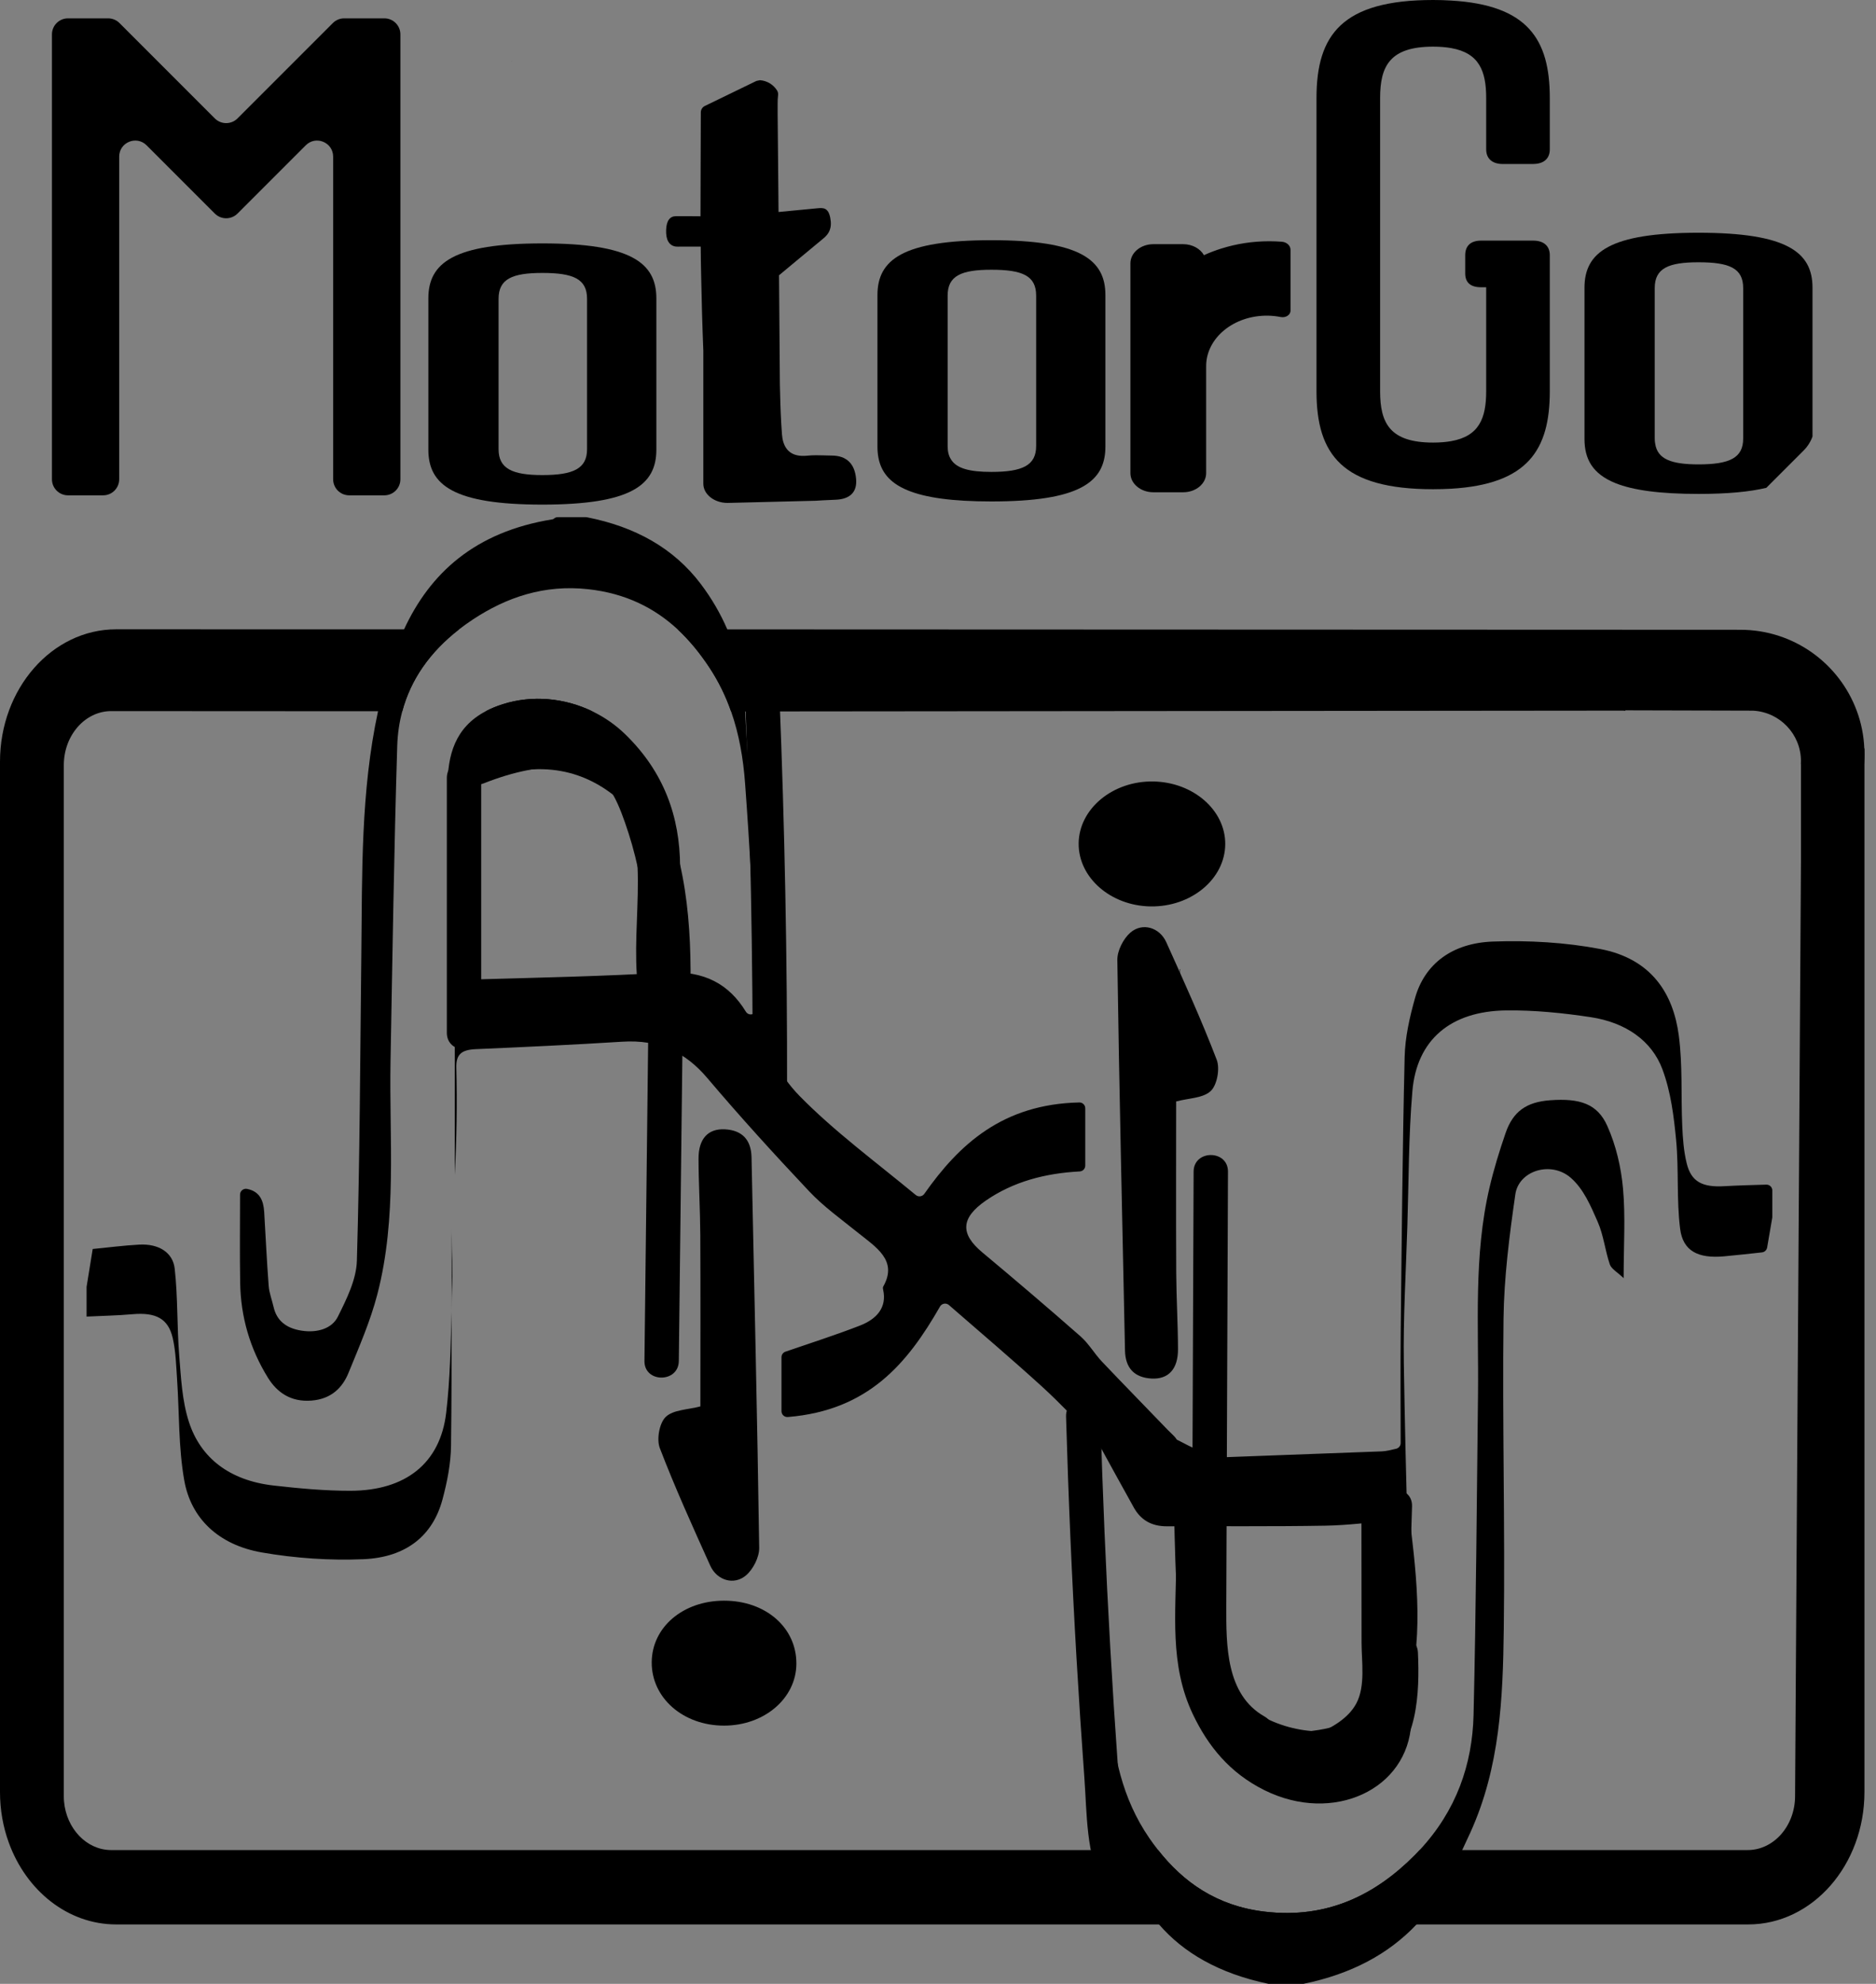 <?xml version="1.0" encoding="UTF-8"?>
<svg id="Layer_2" xmlns="http://www.w3.org/2000/svg" width="650" height="687.13" viewBox="0 0 650 687.13">
  <rect x="0" y="0" width="650" height="687.13" fill="#808080" stroke="none"/>
  <g id="Layer_1-2" data-name="Layer_1">
    <g>
      <path d="M380.37,499.52c.03.06.07.12.1.19v-.35l-.1.16ZM156.4,425.55c0,9.59.03,19.19.05,28.8.06-2.18.12-4.36.2-6.55.25-7.41.04-14.83-.25-22.25Z" fill="#fff"/>
      <path d="M380.47,499.362v.343c-.03-.061-.071-.121-.101-.182l.101-.162Z" fill="#fff"/>
      <path d="M614.07,412.33v9.18c0,.12-.01.23-.03.35-.58,3.33-1.15,6.66-1.76,10.24-.16.89-.88,1.58-1.78,1.68-4.19.45-8.67.96-13.17,1.37-8.91.8-14.21-1.81-15.19-9.49-1.29-10.16-.42-20.53-1.39-30.74-.79-8.26-1.83-16.72-4.75-24.56-3.68-9.89-12.72-16.21-24.82-18.05-9.64-1.46-19.53-2.46-29.3-2.34-19.3.23-31.01,10.2-32.52,28.01-1.32,15.54-1.25,31.16-1.74,46.76-.48,15.79-1.47,31.6-1.22,47.38.62,38.65,1.84,77.29,2.78,115.94.07,2.86-.07,5.72-.2,8.58-1.11,23.21-27.05,35.2-50.82,23.44-12.16-6.02-19.62-15.39-24.8-26.21-8.29-17.31-5.86-35.39-5.84-53.29,0-.45.34-.81.78-.85h.02c.48-.05.89.3.93.78.26,3.13.59,6.25.7,9.39.58,16.28,8.14,29.88,21.93,40.94,11.26,9.01,28.12,11.42,40.41,6.02,9.35-4.1,14.52-10.55,14.2-19.73-.53-16.04-1.14-32.06-1.73-48.59-.04-1.16-1.05-2.06-2.2-1.95-7.89.72-15.55,1.7-23.23,1.84-18.3.33-36.63.12-54.95.22-5.65.03-9.24-2.4-11.53-6.49-4.17-7.44-8.23-14.92-12.34-22.38-.01-.02-.03-.03-.04-.05-.1-.14-.2-.28-.3-.41-6.41-6.43-12.56-13.08-19.32-19.23-10.26-9.33-20.89-18.36-32.06-28.07-.97-.85-2.46-.59-3.1.52-11.28,19.71-24.83,35.98-52.72,38.26-1.18.1-2.2-.83-2.2-2.02v-18.7c0-.86.55-1.63,1.37-1.91,8.81-3.03,17.44-5.79,25.81-9.04,5.93-2.31,9.37-6.35,8.05-12.37-.08-.36-.16-.81.01-1.13,5.19-9.11-2.56-13.68-8.94-18.82-5.7-4.59-11.77-8.95-16.64-14.11-12.14-12.87-24.04-25.94-35.38-39.33-7.47-8.81-16.59-13.38-29.49-12.56-16.94,1.06-33.9,1.85-50.84,2.58-5.15.24-6.72,2.09-6.61,6.45.32,12.35.11,24.7-.54,37.06v-68.13c0-.46.15-.91.43-1.26s.34-.43.4-.51c-.05.18-.16.51-.14.51,2.13.62,4.28,1.79,6.4,1.73,22.08-.63,44.18-1.08,66.22-2.37,13.23-.75,21.71,4.03,27.54,13.52.01.01.01.02.02.03,1.06,1.7,3.7.93,3.72-1.07.06-4.46.12-8.48-.1-12.49-1.18-21.87-2.28-43.75-3.91-65.59-.63-8.46-2.02-16.82-4.84-24.85-1.83-5.22-4.27-10.29-7.48-15.16-3.23-4.89-6.85-9.38-11.03-13.26-7.96-7.36-17.95-12.5-31.1-13.93-15.07-1.64-28.16,2.77-39.89,10.52-1.66,1.1-3.25,2.23-4.75,3.4-10.15,7.89-16.75,17.41-19.68,28.37-1.04,3.84-1.62,7.85-1.75,12.03-1.12,36.36-1.65,72.74-2.32,109.09-.51,27.02,2.37,54.2-4.59,80.89-2.4,9.22-6.31,18.18-9.97,27.13-2.06,5.08-5.93,9.08-12.84,9.61-7.22.57-11.95-2.9-15.05-7.87-6.37-10.26-9.46-21.33-9.65-32.91-.17-10.1-.05-20.21-.04-30.56,0-1.28,1.18-2.23,2.44-1.98,4.38.87,5.67,4.02,5.92,7.95.52,8.54.9,17.11,1.56,25.64.18,2.44,1.14,4.85,1.69,7.28,1.05,4.64,4.24,7.39,9.71,8.23,5.51.85,10.52-.75,12.54-4.79,3.09-6.19,6.43-12.89,6.62-19.44,1.03-35.37,1.14-70.77,1.54-106.16.31-28.17-.21-56.44,5.79-84.15,1.38-6.39,3.11-12.75,5.28-19.07,1.1-3.2,2.33-6.31,3.73-9.29,9-19.41,24.49-33.79,51.52-38.13.16-.03.31-.13.44-.25.36-.32.83-.48,1.31-.48h9.74c.14,0,.27.01.41.04,16.69,3.29,30.04,10.7,39.41,23.12,3.79,5.02,6.83,10.28,9.17,15.71,3.48,8.1,5.41,16.58,5.97,25.28.07,1.05.13,2.09.19,3.14,2.22,35.83,2.93,71.76,5.91,107.53.74,8.86,6.18,18.71,12.95,25.63,12.03,12.28,26.43,22.87,40.29,34.33.91.75,2.27.56,2.95-.4,12.04-17.12,27.15-31.1,53.73-31.66,1.12-.02,2.04.9,2.04,2.02v19.85c0,1.09-.86,1.97-1.94,2.02-11.89.63-22.99,3.51-32.56,10.13-8.57,5.94-8.93,11.43-1.23,17.86,11.5,9.6,22.89,19.3,34.09,29.14,2.9,2.56,4.77,5.94,7.41,8.73,7.54,7.96,15.25,15.78,22.84,23.7,1.32,1.38,3.55,3.06,3.35,4.38-.71,4.71,1.9,5.58,6.52,5.41,21.42-.84,42.85-1.56,64.26-2.39,1.54-.06,3.06-.47,4.95-.9.93-.21,1.59-1.03,1.59-1.98-.01-12.87-.11-25.64.02-38.4.34-31.8.61-63.61,1.36-95.4.17-6.78,1.71-13.63,3.58-20.27,3.35-11.92,12.92-19.13,27.01-19.63,12.34-.45,25.1.28,37.14,2.57,17.9,3.41,25.34,15.56,27.25,29.91,1.37,10.36.73,20.9,1.2,31.36.19,4.34.5,8.75,1.55,12.99,1.56,6.36,5.41,8.35,13.06,7.9,4.83-.28,9.67-.39,14.51-.54,1.14-.03,2.09.88,2.09,2.02Z"/>
      <path d="M562.56,442.7c-2.12-2.03-4.23-3.18-4.77-4.72-1.67-4.89-2.16-10.13-4.25-14.87-2.35-5.34-4.8-11.24-9.29-15.16-6.82-5.96-18.02-2.53-19.21,5.71-2.07,14.33-3.92,28.78-4.1,43.19-.44,35.83.56,71.67.09,107.48-.3,23.8-1.27,47.67-11.56,70.34-.93,2.05-1.88,4.08-2.84,6.12-1.04,2.2-2.08,4.4-3.09,6.61-3.33,7.26-7.54,13.66-12.74,19.15-9.59,10.16-22.5,17.17-39.2,20.58h-12.08c-17.36-3.63-29.56-10.89-37.94-20.58-6.36-7.36-10.51-16.12-13.03-25.76-1.04-3.97-1.81-8.09-2.33-12.32-3.67-29.62-4.41-59.52-5.87-89.33-.65-13.11.03-26.28.12-39.41.04,7.84-.17,15.7.21,23.55,1.13,22.81,2.29,45.64,3.89,68.44,1.09,15.68,4.12,31.1,13.64,44.92.98,1.42,1.99,2.81,3.06,4.15,8.73,11.1,20.29,19.34,36.82,21.32,21.86,2.63,38.59-5.93,52.13-19.58.57-.58,1.13-1.16,1.66-1.74,12.66-13.58,18.28-29.62,18.68-46.84.88-36.93,1.11-73.88,1.54-110.83.28-23.98-1.57-48.05,3.99-71.8,1.48-6.33,3.41-12.61,5.54-18.8,2.58-7.56,7.25-10.83,15.44-11.43,10.34-.77,16.42,1.23,19.84,8.91,3.04,6.82,4.76,14.3,5.43,21.6.89,9.82.22,19.77.22,31.1Z"/>
      <path d="M154.586,489.404c1.384-11.614,1.555-23.34,1.868-35.055.02,15.462.02,30.924-.182,46.386-.081,6.221-1.323,12.533-2.959,18.623-3.343,12.473-12.503,20.047-27.359,20.684-11.675.505-23.723-.333-35.186-2.323-15.3-2.656-24.602-12.008-26.905-24.855-2.07-11.574-1.707-23.451-2.515-35.196-.323-4.727-.434-9.524-1.485-14.149-1.555-6.847-5.888-9.039-13.998-8.322-5.262.465-10.574.555-15.866.818v-10.301c.687-4.242,1.373-8.483,2.121-13.109,5.11-.495,10.584-1.212,16.088-1.515,6.858-.374,11.695,2.767,12.321,8.302,1.121,9.988.768,20.088,1.565,30.116.626,7.716.98,15.644,3.373,23.027,4.02,12.372,13.967,20.249,29.328,21.996,8.837,1,17.785,1.838,26.673,1.818,19.027-.05,31.046-9.493,33.116-26.945Z"/>
      <path d="M156.646,447.804c-.081,2.181-.141,4.363-.192,6.544-.02-9.605-.051-19.209-.051-28.804.283,7.423.495,14.846.242,22.259Z"/>
      <path d="M235.22,326.92c-.64-20.19-4.17-31.86-14.33-43.55-10.55-12.14-23.93-19.42-42.57-16.19-14.78,2.55-22.69,12.57-21.91,25.41.76,12.33.18,24.71.18,37.07-.51.1-1,.2-1.51.3,0-19.21.01-38.43,0-57.64-.01-10.82,2.59-20.33,13.17-25.95,1.78-.95,3.78-1.78,6.03-2.49,10.14-3.2,21.33-2.17,31,2.51,4.13,2,7.98,4.66,11.36,7.94,13.47,13.09,18.93,28.63,19,45.77.04,8.95.01,17.89-.42,26.82Z"/>
      <path d="M275.931,576.248c-.051,11.978-11.099,21.431-25.047,21.441-14.21,0-25.178-9.615-25.077-21.997.101-12.119,10.887-21.279,25.057-21.279,14.432-.01,25.127,9.322,25.067,21.835Z"/>
      <path d="M408.909,335.64c-.051.687-.091,1.374-.141,2.06v-2.05l.141-.01Z"/>
      <path d="M424.523,292.435c-.111,12.039-11.796,21.734-25.905,21.512-13.816-.232-24.956-9.968-24.885-21.774.071-12.008,11.806-21.754,25.895-21.502,13.856.252,24.996,9.988,24.895,21.764Z"/>
      <path d="M242.668,487.121c0-18.821.077-39.073-.026-59.337-.051-8.823-.587-17.634-.613-26.457-.026-6.883,3.294-10.496,9.168-10.177,5.925.332,9.066,3.601,9.194,9.692.932,45.075,2.005,90.162,2.656,135.249.051,3.231-2.068,7.406-4.546,9.538-4.188,3.588-10.113,1.749-12.411-3.345-6.078-13.471-12.194-26.943-17.481-40.733-1.162-3.039-.153-8.683,2.069-10.803,2.605-2.49,7.636-2.464,11.99-3.626Z"/>
      <path d="M407.514,381.504c0,18.821-.077,39.073.026,59.337.051,8.823.587,17.634.613,26.457.026,6.883-3.295,10.496-9.168,10.177-5.925-.332-9.066-3.601-9.194-9.692-.932-45.075-2.005-90.162-2.656-135.249-.051-3.231,2.068-7.406,4.546-9.538,4.188-3.588,10.113-1.749,12.411,3.345,6.078,13.471,12.194,26.943,17.481,40.733,1.162,3.039.153,8.683-2.069,10.803-2.605,2.49-7.636,2.464-11.99,3.626Z"/>
    </g>
    <path d="M177.51,21.15c-.17-.02-.34-.02-.52-.02h.35c.06,0,.12,0,.17.02Z"/>
    <path d="M227.415,103.327v52.429c0,12.308-8.846,19.021-39.502,19.021s-39.496-6.713-39.496-19.021v-52.429c0-12.308,8.846-19.021,39.496-19.021s39.502,6.713,39.502,19.021ZM172.747,103.488v52.108c0,6.713,4.74,8.951,15.166,8.951,10.75,0,15.49-2.238,15.49-8.951v-52.108c0-6.874-4.74-8.953-15.49-8.953-10.426,0-15.166,2.078-15.166,8.953Z"/>
    <path d="M343.503,83.197c-30.648,0-39.481,6.714-39.481,19.02v52.443c0,5.338,1.652,9.616,6.037,12.772,1.25.889,2.732,1.694,4.427,2.393,6.142,2.542,15.441,3.855,29.017,3.855,15.165,0,24.993-1.631,31.051-4.787,4.808-2.499,7.244-5.931,8.091-10.273.254-1.25.36-2.563.36-3.961v-52.443c0-12.306-8.832-19.02-39.502-19.02ZM359.007,154.491c0,6.714-4.744,8.959-15.504,8.959-7.519,0-12.094-1.165-14.022-4.363-.784-1.207-1.144-2.732-1.144-4.596v-52.104c0-6.884,4.744-8.959,15.165-8.959,10.76,0,15.504,2.076,15.504,8.959v52.104Z"/>
    <path d="M588.498,80.613c-30.648,0-39.502,6.714-39.502,19.02v52.422c0,6.926,2.796,12.094,10.739,15.292,6.142,2.457,15.377,3.728,28.763,3.728,9.997,0,17.707-.72,23.51-2.118l12.878-12.878c1.44-1.44,2.478-3.113,3.113-4.893v-51.553c0-12.306-8.853-19.02-39.502-19.02ZM603.981,151.907c0,6.714-4.723,8.938-15.483,8.938-9.489,0-14.254-1.842-15.017-7.244-.106-.53-.148-1.101-.148-1.695v-52.125c0-6.862,4.744-8.938,15.165-8.938,10.76,0,15.483,2.076,15.483,8.938v52.125Z"/>
    <path d="M520.708,56.804h10.501c.347,0,.673-.022.976-.064,3.059-.301,4.795-2.084,4.795-5.027v-17.767c0-20.41-7.724-32.226-34.214-33.751-1.953-.129-4.035-.194-6.205-.194-31.502,0-40.419,12.01-40.419,33.945v101.555c0,21.935,8.917,33.945,40.419,33.945,2.17,0,4.252-.065,6.205-.172,26.491-1.547,34.214-13.363,34.214-33.773v-47.093c0-3.223-2.104-5.07-5.771-5.07h-18.008c-3.688,0-5.532,1.848-5.532,5.07v6.252c0,3.223,1.844,4.834,5.532,4.834h1.736v36.007c0,9.346-2.43,15.576-12.15,17.295-1.822.322-3.884.494-6.227.494-14.97,0-18.376-6.703-18.376-17.789V33.945c0-11.086,3.406-17.789,18.376-17.789,2.343,0,4.404.172,6.227.494,9.72,1.719,12.15,7.949,12.15,17.295v17.767c0,3.244,2.104,5.092,5.771,5.092Z"/>
    <path d="M252.108,174.198c-4.643,0-8.416-2.978-8.416-6.659v-46.037c-.351-8.693-.592-17.405-.758-26.116-.074-3.311-.129-6.64-.148-9.969h-6.677c-.703,0-1.406.056-2.109-.037-2.164-.388-3.329-2.293-3.2-5.752.129-3.348,1.406-4.753,3.477-4.753,2.811-.019,5.623.019,8.434.037-.018-12.022.111-24.045.111-35.994,0-.943.555-1.813,1.406-2.22l12.503-6.067,5.345-2.589c.407-.093.795-.185,1.221-.259,2.497.166,4.661,1.535,5.937,3.533.314.499.425,1.11.351,1.701-.111.925-.167,1.887-.148,2.904v3.385c.111,11.375.222,22.75.315,34.125,4.495-.407,9.008-.851,13.502-1.295,1.942-.167,3.718-.296,4.421,3.329.703,3.625-.481,5.567-2.405,7.139-2.737,2.238-5.475,4.513-8.212,6.806-2.386,1.979-4.754,3.977-7.139,5.937.092,12.614.185,25.229.296,37.843.092,4.513.222,9.082.481,13.613.074,1.221.148,2.423.24,3.644.074.999.24,1.905.499,2.719,1.054,3.366,3.625,5.086,8.083,4.679,1.036-.111,2.109-.166,3.2-.166.777,0,1.554.018,2.331.037,1.036.019,2.053.037,3.089.074,5.271,0,8.009,2.941,8.471,7.953.518,5.013-2.478,7.177-7.084,7.343-.647.019-1.313.056-1.979.093-1.609.056-3.218.148-4.828.259l-30.611.758Z"/>
    <path d="M138.729,11.913v154.091c0,3.07-2.489,5.559-5.559,5.559h-12.181c-3.07,0-5.559-2.489-5.559-5.559V54.257c0-4.952-5.988-7.433-9.49-3.931l-11.098,11.098-12.548,12.548c-2.171,2.171-5.691,2.171-7.861,0l-12.548-12.548-11.098-11.098c-3.502-3.502-9.49-1.022-9.49,3.931v111.747c0,3.07-2.489,5.559-5.559,5.559h-12.181c-3.07,0-5.559-2.489-5.559-5.559V11.913c0-3.07,2.489-5.559,5.559-5.559h13.912c1.474,0,2.888.586,3.931,1.628l33.032,33.032c2.171,2.171,5.691,2.171,7.861,0L115.327,7.982c1.042-1.042,2.456-1.628,3.931-1.628h13.912c3.07,0,5.559,2.489,5.559,5.559Z"/>
    <path d="M369.367,490.638c.803,27.968,2.005,55.922,3.634,83.854.805,13.801,1.712,27.597,2.721,41.385.919,12.553.535,26.32,6.52,37.729,3.561,6.788,13.841.776,10.281-6.009-2.758-5.257-3.304-11.121-3.774-16.95-.53-6.562-1.007-13.128-1.476-19.694-.961-13.461-1.825-26.93-2.592-40.403-1.515-26.619-2.642-53.259-3.407-79.911-.219-7.645-12.127-7.677-11.906,0h0Z"/>
    <path d="M215.495,279.08c11.194,20.136,12.271,43.539,11.792,66.066-.163,7.665,11.744,7.663,11.906,0,.524-24.679-1.182-50.065-13.418-72.075-3.723-6.698-14.011-.7-10.281,6.009h0Z"/>
    <path d="M402.398,509.244c9.266,4.939,18.973,8.938,29.039,11.929,7.36,2.187,10.505-9.3,3.165-11.481-9.111-2.707-17.807-6.258-26.195-10.729-6.759-3.603-12.781,6.671-6.009,10.281h0Z"/>
    <path d="M406.819,524.668c.493,21.12.81,42.916,6.517,63.414,2.222,7.98,5.86,15.868,12.633,20.958,7.579,5.696,17.218,6.415,26.367,6.774,7.662.301,7.649-11.606,0-11.906-7.106-.279-15.388-.409-20.815-5.703-5.213-5.086-6.85-13.114-8.303-19.961-3.734-17.587-4.075-35.669-4.493-53.576-.179-7.649-12.085-7.677-11.906,0h0Z"/>
    <path d="M471.705,521.711c.016,15.741.032,31.482.048,47.223.007,6.581,1.405,15.081-1.827,21.094-2.826,5.257-8.531,8.344-13.766,10.689-6.98,3.127-.932,13.39,6.009,10.281,6.354-2.846,12.336-6.816,16.448-12.536,4.672-6.498,5.052-13.922,5.05-21.657-.006-18.365-.037-36.729-.055-55.094-.008-7.661-11.914-7.674-11.906,0h0Z"/>
    <path d="M477.339,521.716c-.607,22.086-1.695,44.152-3.264,66.19-.544,7.646,11.364,7.612,11.906,0,1.569-22.038,2.657-44.105,3.264-66.19.211-7.664-11.696-7.659-11.906,0h0Z"/>
    <path d="M479.385,572.425c.245,5.668.432,11.47-.588,17.077-.814,4.474-2.28,10.867-6.402,13.482-6.453,4.093-.486,14.401,6.009,10.281,12.968-8.226,13.477-27.208,12.887-40.839-.33-7.633-12.238-7.674-11.906,0h0Z"/>
    <path d="M167.707,271.286c9.725-3.86,20.603-6.445,31.14-5.534s14.566,10.231,17.687,19.108c7.246,20.611,9.248,42.489,6.376,64.115-.427,3.214,3.042,5.923,5.953,5.953,3.566.037,5.532-2.779,5.953-5.953,3.325-25.035.343-51.579-9.748-74.841-4.389-10.117-11.529-18.313-22.927-19.926-12.485-1.767-26.001.992-37.599,5.596-7.037,2.794-3.97,14.313,3.165,11.481h0Z"/>
    <path d="M211.683,270.071c15.347,20.673,6.389,48.403,9.399,72.02.41,3.215,2.443,5.917,5.953,5.953,2.904.03,6.36-2.764,5.953-5.953-3.305-25.928,5.894-55.238-11.025-78.029-4.516-6.084-14.856-.153-10.281,6.009h0Z"/>
    <path d="M224.719,348.286c-.476,41.036-.952,82.071-1.427,123.107-.089,7.664,11.817,7.669,11.906,0,.476-41.036.952-82.071,1.427-123.107.089-7.664-11.817-7.669-11.906,0h0Z"/>
    <path d="M413.566,405.812c-.141,35.972-.281,71.944-.422,107.916-.069,17.589-.848,35.345-.031,52.916.691,14.86,5.222,30.342,18.957,38.132,6.674,3.786,12.681-6.497,6.009-10.281-13.342-7.567-13.232-24.762-13.196-38.196.045-16.831.132-33.662.197-50.493.13-33.332.261-66.664.391-99.996.03-7.662-11.876-7.672-11.906,0h0Z"/>
  </g>
  <g id="Layer_2-2" data-name="Layer_2">
    <path d="M447.139,86.501v21.096c0,1.504-1.673,2.563-3.431,2.203-1.419-.275-2.881-.445-4.406-.466-11.776-.169-21.392,7.71-21.392,17.474v37.066c0,3.664-3.558,6.63-7.964,6.63h-10.315c-4.406,0-7.964-2.965-7.964-6.63v-72.67c0-3.664,3.558-6.63,7.964-6.63h10.315c3.177,0,5.931,1.567,7.201,3.813,1.927-.889,3.961-1.652,6.036-2.309h.021c5.168-1.631,10.76-2.521,16.584-2.521,1.461,0,2.923.064,4.363.17,1.716.148,2.986,1.355,2.986,2.775Z"/>
    <path d="M174.28,243.88c-2.25.71-4.25,1.54-6.03,2.49l37.03.02c-9.67-4.68-20.86-5.71-31-2.51ZM251.99,218h-17.19c4.18,3.88,7.8,8.37,11.03,13.26,3.21,4.87,5.65,9.94,7.48,15.16h4.84l304.54-.29h.31l.02-.01.12-.09,38.84-27.88.02-.02-350.01-.13ZM645.95,259.21l-21.95,38.92v.53l-2.04,323.41c0,10.33-7.36,18.72-16.42,18.72h-113.66c-.53.58-1.09,1.16-1.66,1.74-13.54,13.65-30.27,22.21-52.13,19.58-16.53-1.98-28.09-10.22-36.82-21.32H38.53c-8.51,0-15.54-7.42-16.35-16.89-.05-.6-.07-1.2-.07-1.83v-357.05c0-10.33,7.36-18.72,16.42-18.72l92.45.05,8.4.01c2.93-10.96,9.53-20.48,19.68-28.37h-19.07l-99.73-.02c-22.23,0-40.26,20.52-40.26,45.88v356.82c0,6.22,1.08,12.16,3.05,17.55,6.04,16.63,20.44,28.33,37.21,28.33h565.48c22.229,0,40.26-20.54,40.26-45.88v-361.54l-.05.08Z"/>
    <path d="M607.28,246.15l-1.4-.01c.2-.01.41-.01.62-.01.26,0,.52.01.78.02Z"/>
    <path d="M646,261.13c0,16.12-8.87,30.17-22,37.53v-34.03l-.03-.01c.021-.33.03-.66.03-.99,0-9.36-7.36-17.01-16.6-17.48h-.12l-1.4-.01-42.74-.11-.12.09-.02.01h-.31c.02-.03.03-.07.04-.1,6-16,21.26-27.47,39.25-27.88.34-.02.68-.02,1.02-.02,18.52,0,34.3,11.7,40.35,28.11,1.51,4.07,2.41,8.43,2.6,12.97.04.63.05,1.28.05,1.92Z"/>
    <polygon points="562.73 246.03 563.14 246.03 563.02 246.12 562.73 246.03" fill="none"/>
    <path d="M650,246.26l-4,12.87-.05.08-21.95,38.92v-33.5l-.03-.01c.021-.33.03-.66.03-.99,0-9.36-7.36-17.01-16.6-17.48l35.95.09,6.65.02Z" fill="none"/>
    <path d="M258.156,241.082c1.838,45.562,2.72,91.158,2.644,136.757-.013,7.662,11.893,7.673,11.906,0,.076-45.599-.805-91.195-2.644-136.757-.308-7.635-12.216-7.675-11.906,0h0Z"/>
    <path d="M154.821,269.452v88.258c0,7.661,11.906,7.674,11.906,0v-88.258c0-7.661-11.906-7.674-11.906,0h0Z"/>
    <path d="M476.065,522.331c2.183,17.657,4.617,35.872,1.863,53.608-1.067,6.873-2.826,14.599-8.835,18.866-5.586,3.967-13.143,4.625-19.749,5.286-7.553.755-7.631,12.669,0,11.906,8.177-.818,16.573-1.774,23.895-5.796,7.926-4.353,12.597-12.098,14.855-20.653,5.41-20.493,2.433-42.542-.124-63.217-.928-7.506-12.846-7.599-11.906,0h0Z"/>
  </g>
</svg>